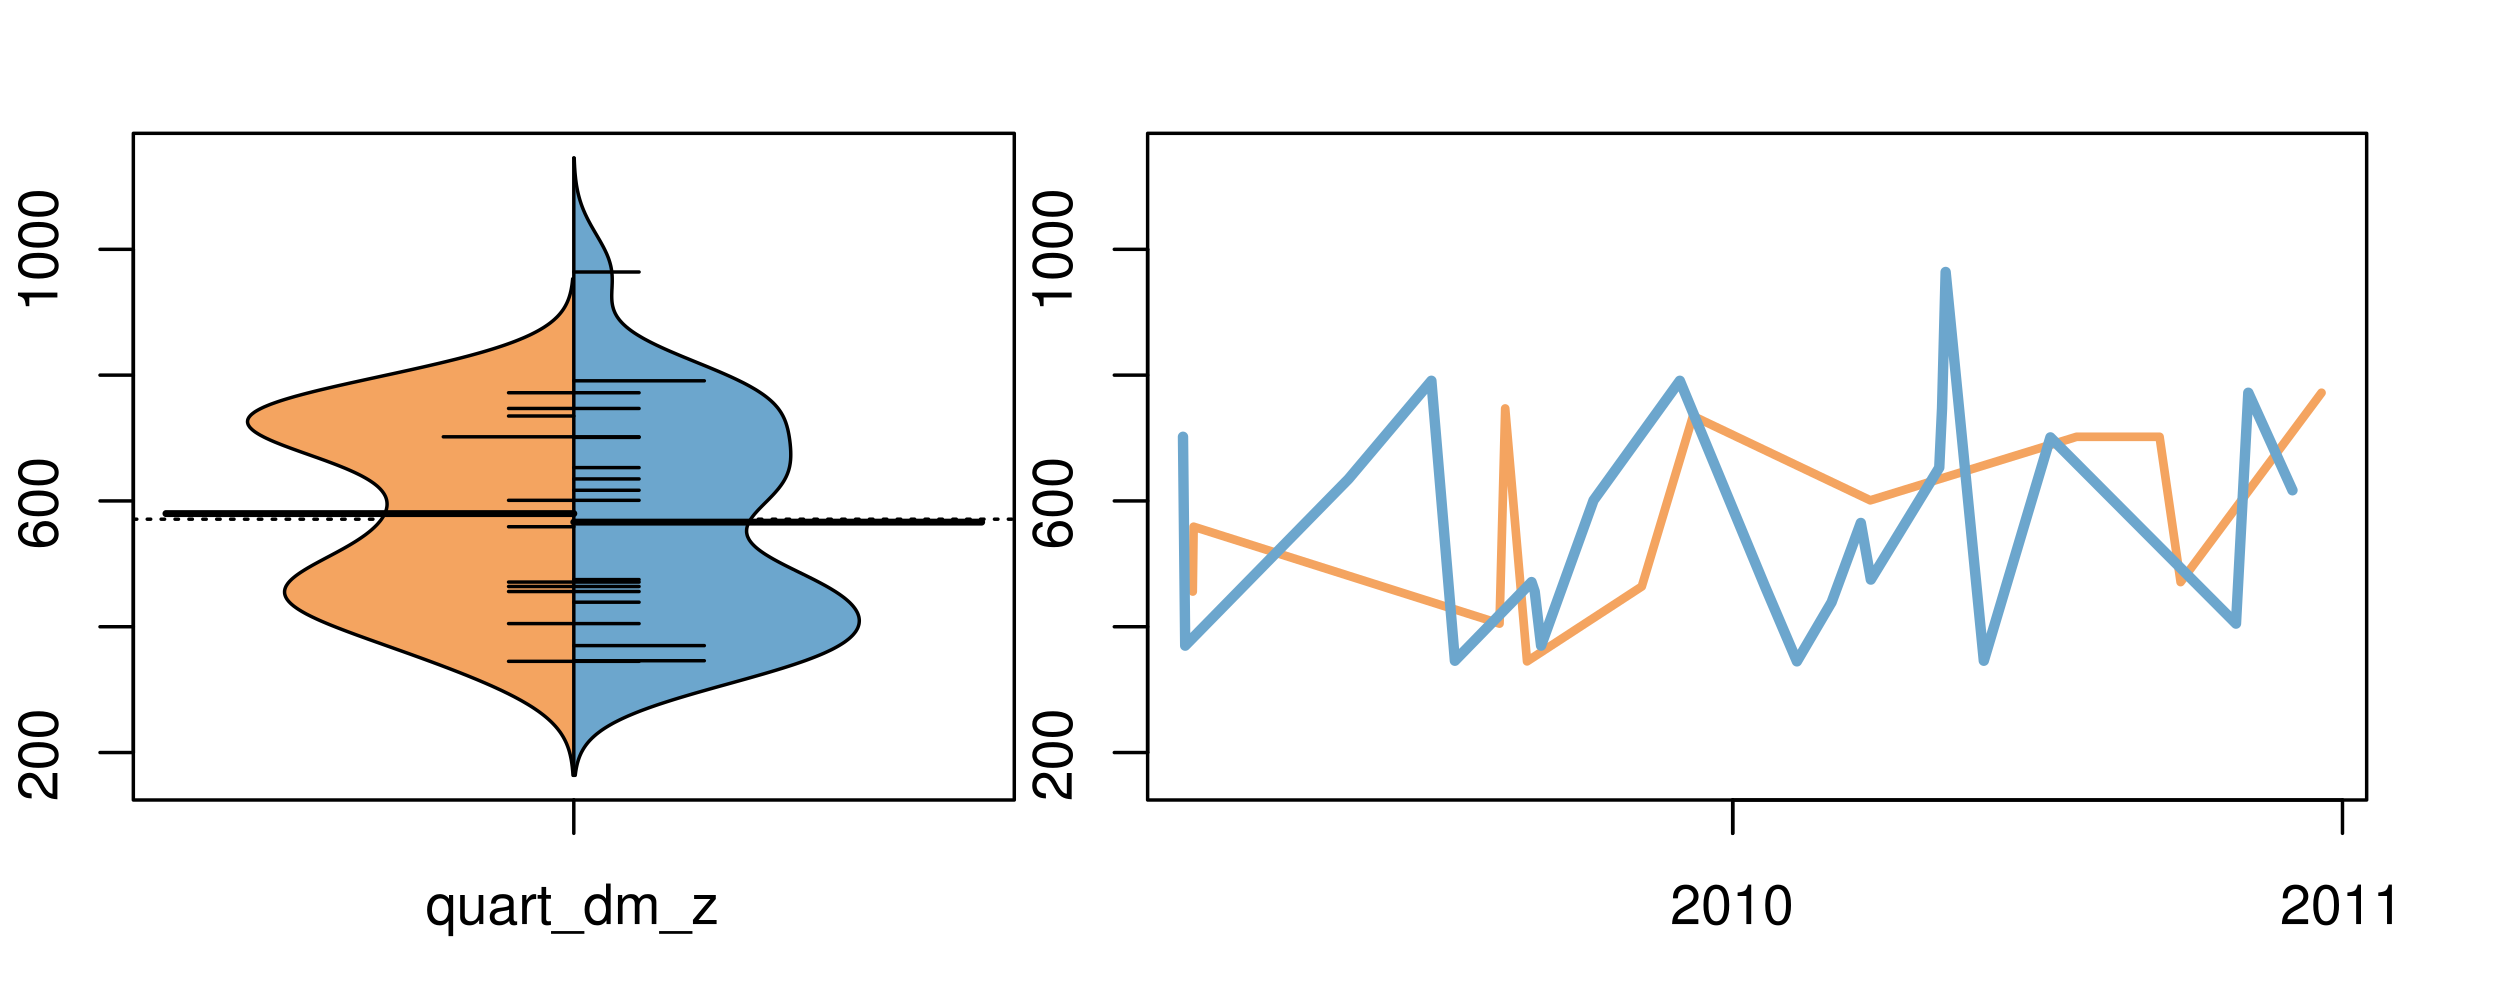 <?xml version="1.0" encoding="UTF-8"?>
<svg xmlns="http://www.w3.org/2000/svg" xmlns:xlink="http://www.w3.org/1999/xlink" width="540pt" height="216pt" viewBox="0 0 540 216" version="1.1">
<defs>
<g>
<symbol overflow="visible" id="glyph0-0">
<path style="stroke:none;" d="M -1.047 -6.078 L -1.047 -1.594 C -1.734 -1.703 -2.188 -2.094 -2.797 -3.125 L -3.438 -4.328 C -4.094 -5.516 -4.969 -6.125 -6.016 -6.125 C -6.719 -6.125 -7.375 -5.844 -7.844 -5.344 C -8.297 -4.844 -8.516 -4.219 -8.516 -3.406 C -8.516 -2.328 -8.125 -1.531 -7.406 -1.062 C -6.953 -0.75 -6.422 -0.625 -5.562 -0.594 L -5.562 -1.656 C -6.125 -1.688 -6.484 -1.766 -6.75 -1.906 C -7.266 -2.188 -7.578 -2.734 -7.578 -3.375 C -7.578 -4.328 -6.906 -5.047 -5.984 -5.047 C -5.312 -5.047 -4.734 -4.656 -4.312 -3.906 L -3.688 -2.797 C -2.672 -1.016 -1.875 -0.5 0 -0.406 L 0 -6.078 Z M -1.047 -6.078 "/>
</symbol>
<symbol overflow="visible" id="glyph0-1">
<path style="stroke:none;" d="M -8.516 -3.297 C -8.516 -2.516 -8.156 -1.781 -7.578 -1.344 C -6.828 -0.797 -5.688 -0.516 -4.109 -0.516 C -1.25 -0.516 0.281 -1.469 0.281 -3.297 C 0.281 -5.094 -1.25 -6.078 -4.047 -6.078 C -5.703 -6.078 -6.797 -5.812 -7.578 -5.25 C -8.172 -4.812 -8.516 -4.109 -8.516 -3.297 Z M -7.578 -3.297 C -7.578 -4.438 -6.422 -5 -4.141 -5 C -1.734 -5 -0.594 -4.453 -0.594 -3.281 C -0.594 -2.156 -1.781 -1.594 -4.109 -1.594 C -6.438 -1.594 -7.578 -2.156 -7.578 -3.297 Z M -7.578 -3.297 "/>
</symbol>
<symbol overflow="visible" id="glyph0-2">
<path style="stroke:none;" d="M -6.281 -5.969 C -7.688 -5.766 -8.516 -4.859 -8.516 -3.562 C -8.516 -2.625 -8.047 -1.781 -7.297 -1.281 C -6.469 -0.75 -5.422 -0.516 -3.875 -0.516 C -2.453 -0.516 -1.531 -0.734 -0.781 -1.234 C -0.094 -1.688 0.281 -2.438 0.281 -3.375 C 0.281 -4.984 -0.922 -6.156 -2.594 -6.156 C -4.172 -6.156 -5.297 -5.078 -5.297 -3.547 C -5.297 -2.719 -4.969 -2.047 -4.344 -1.594 C -6.422 -1.609 -7.578 -2.281 -7.578 -3.484 C -7.578 -4.234 -7.109 -4.75 -6.281 -4.922 Z M -4.359 -3.422 C -4.359 -4.438 -3.641 -5.078 -2.516 -5.078 C -1.438 -5.078 -0.656 -4.359 -0.656 -3.391 C -0.656 -2.406 -1.469 -1.656 -2.562 -1.656 C -3.625 -1.656 -4.359 -2.375 -4.359 -3.422 Z M -4.359 -3.422 "/>
</symbol>
<symbol overflow="visible" id="glyph0-3">
<path style="stroke:none;" d="M -6.062 -3.109 L 0 -3.109 L 0 -4.156 L -8.516 -4.156 L -8.516 -3.469 C -7.203 -3.094 -7.016 -2.859 -6.812 -1.219 L -6.062 -1.219 Z M -6.062 -3.109 "/>
</symbol>
<symbol overflow="visible" id="glyph0-4">
<path style="stroke:none;" d="M -8.75 -5.938 L -8.75 -4.938 L -5.5 -4.938 C -6.125 -4.531 -6.469 -3.859 -6.469 -3.016 C -6.469 -1.375 -5.156 -0.312 -3.156 -0.312 C -1.031 -0.312 0.281 -1.359 0.281 -3.047 C 0.281 -3.906 -0.047 -4.516 -0.828 -5.047 L 0 -5.047 L 0 -5.938 Z M -5.531 -3.188 C -5.531 -4.266 -4.578 -4.938 -3.078 -4.938 C -1.625 -4.938 -0.656 -4.25 -0.656 -3.188 C -0.656 -2.094 -1.625 -1.359 -3.094 -1.359 C -4.562 -1.359 -5.531 -2.094 -5.531 -3.188 Z M -5.531 -3.188 "/>
</symbol>
<symbol overflow="visible" id="glyph0-5">
<path style="stroke:none;" d="M -6.281 -3.094 L -6.281 -2.047 L -7.266 -2.047 C -7.688 -2.047 -7.906 -2.297 -7.906 -2.75 C -7.906 -2.828 -7.906 -2.875 -7.891 -3.094 L -8.719 -3.094 C -8.766 -2.875 -8.781 -2.734 -8.781 -2.531 C -8.781 -1.609 -8.25 -1.062 -7.359 -1.062 L -6.281 -1.062 L -6.281 -0.219 L -5.469 -0.219 L -5.469 -1.062 L 0 -1.062 L 0 -2.047 L -5.469 -2.047 L -5.469 -3.094 Z M -6.281 -3.094 "/>
</symbol>
<symbol overflow="visible" id="glyph0-6">
<path style="stroke:none;" d="M 1.516 -6.938 L 1.516 0.266 L 2.109 0.266 L 2.109 -6.938 Z M 1.516 -6.938 "/>
</symbol>
<symbol overflow="visible" id="glyph0-7">
<path style="stroke:none;" d="M -6.469 -3.266 C -6.469 -1.5 -5.203 -0.438 -3.094 -0.438 C -0.984 -0.438 0.281 -1.484 0.281 -3.281 C 0.281 -5.047 -0.984 -6.125 -3.047 -6.125 C -5.219 -6.125 -6.469 -5.078 -6.469 -3.266 Z M -5.547 -3.281 C -5.547 -4.406 -4.625 -5.078 -3.062 -5.078 C -1.578 -5.078 -0.641 -4.375 -0.641 -3.281 C -0.641 -2.156 -1.578 -1.469 -3.094 -1.469 C -4.609 -1.469 -5.547 -2.156 -5.547 -3.281 Z M -5.547 -3.281 "/>
</symbol>
<symbol overflow="visible" id="glyph0-8">
<path style="stroke:none;" d="M -8.75 -1.828 L -8.75 -0.812 L 0 -0.812 L 0 -1.828 Z M -8.75 -1.828 "/>
</symbol>
<symbol overflow="visible" id="glyph0-9">
<path style="stroke:none;" d="M -1.25 -2.297 L -1.25 -1.047 L 0 -1.047 L 0 -2.297 Z M -1.25 -2.297 "/>
</symbol>
<symbol overflow="visible" id="glyph0-10">
<path style="stroke:none;" d="M 0 -3.422 L -6.281 -5.828 L -6.281 -4.703 L -1.188 -2.922 L -6.281 -1.25 L -6.281 -0.125 L 0 -2.328 Z M 0 -3.422 "/>
</symbol>
<symbol overflow="visible" id="glyph0-11">
<path style="stroke:none;" d="M -0.594 -6.422 C -0.562 -6.312 -0.562 -6.266 -0.562 -6.203 C -0.562 -5.859 -0.75 -5.656 -1.062 -5.656 L -4.75 -5.656 C -5.875 -5.656 -6.469 -4.844 -6.469 -3.297 C -6.469 -2.391 -6.203 -1.625 -5.734 -1.219 C -5.406 -0.922 -5.047 -0.797 -4.422 -0.781 L -4.422 -1.781 C -5.203 -1.875 -5.547 -2.328 -5.547 -3.266 C -5.547 -4.156 -5.203 -4.672 -4.609 -4.672 L -4.344 -4.672 C -3.922 -4.672 -3.75 -4.422 -3.641 -3.625 C -3.469 -2.203 -3.422 -1.984 -3.266 -1.609 C -2.969 -0.875 -2.406 -0.5 -1.578 -0.5 C -0.438 -0.5 0.281 -1.297 0.281 -2.562 C 0.281 -3.359 0 -4 -0.641 -4.703 C -0.016 -4.781 0.281 -5.094 0.281 -5.734 C 0.281 -5.938 0.25 -6.094 0.172 -6.422 Z M -1.984 -4.672 C -1.641 -4.672 -1.438 -4.578 -1.156 -4.266 C -0.797 -3.859 -0.594 -3.375 -0.594 -2.781 C -0.594 -2 -0.969 -1.547 -1.609 -1.547 C -2.266 -1.547 -2.609 -1.984 -2.766 -3.062 C -2.906 -4.109 -2.953 -4.328 -3.109 -4.672 Z M -1.984 -4.672 "/>
</symbol>
<symbol overflow="visible" id="glyph0-12">
<path style="stroke:none;" d="M 0 -5.781 L -6.281 -5.781 L -6.281 -4.781 L -2.719 -4.781 C -1.438 -4.781 -0.594 -4.109 -0.594 -3.078 C -0.594 -2.281 -1.078 -1.781 -1.844 -1.781 L -6.281 -1.781 L -6.281 -0.781 L -1.438 -0.781 C -0.391 -0.781 0.281 -1.562 0.281 -2.781 C 0.281 -3.703 -0.047 -4.297 -0.875 -4.891 L 0 -4.891 Z M 0 -5.781 "/>
</symbol>
<symbol overflow="visible" id="glyph0-13">
<path style="stroke:none;" d="M -2.812 -6.156 C -3.766 -6.156 -4.344 -6.078 -4.812 -5.906 C -5.844 -5.5 -6.469 -4.531 -6.469 -3.359 C -6.469 -1.609 -5.125 -0.484 -3.062 -0.484 C -1 -0.484 0.281 -1.578 0.281 -3.344 C 0.281 -4.781 -0.547 -5.766 -1.906 -6.031 L -1.906 -5.016 C -1.078 -4.734 -0.641 -4.172 -0.641 -3.375 C -0.641 -2.734 -0.938 -2.203 -1.469 -1.859 C -1.828 -1.625 -2.188 -1.531 -2.812 -1.531 Z M -3.625 -1.547 C -4.781 -1.625 -5.547 -2.344 -5.547 -3.344 C -5.547 -4.328 -4.734 -5.094 -3.703 -5.094 C -3.672 -5.094 -3.641 -5.094 -3.625 -5.078 Z M -3.625 -1.547 "/>
</symbol>
<symbol overflow="visible" id="glyph1-0">
<path style="stroke:none;" d="M 5.938 2.609 L 5.938 -6.281 L 5.047 -6.281 L 5.047 -5.453 C 4.578 -6.109 3.875 -6.469 3.047 -6.469 C 1.391 -6.469 0.312 -5.109 0.312 -3.031 C 0.312 -0.984 1.344 0.281 3 0.281 C 3.875 0.281 4.469 -0.031 4.938 -0.719 L 4.938 2.609 Z M 3.188 -5.531 C 4.266 -5.531 4.938 -4.578 4.938 -3.062 C 4.938 -1.625 4.25 -0.656 3.188 -0.656 C 2.094 -0.656 1.359 -1.625 1.359 -3.094 C 1.359 -4.547 2.094 -5.531 3.188 -5.531 Z M 3.188 -5.531 "/>
</symbol>
<symbol overflow="visible" id="glyph1-1">
<path style="stroke:none;" d="M 5.781 0 L 5.781 -6.281 L 4.781 -6.281 L 4.781 -2.719 C 4.781 -1.438 4.109 -0.594 3.078 -0.594 C 2.281 -0.594 1.781 -1.078 1.781 -1.844 L 1.781 -6.281 L 0.781 -6.281 L 0.781 -1.438 C 0.781 -0.391 1.562 0.281 2.781 0.281 C 3.703 0.281 4.297 -0.047 4.891 -0.875 L 4.891 0 Z M 5.781 0 "/>
</symbol>
<symbol overflow="visible" id="glyph1-2">
<path style="stroke:none;" d="M 6.422 -0.594 C 6.312 -0.562 6.266 -0.562 6.203 -0.562 C 5.859 -0.562 5.656 -0.75 5.656 -1.062 L 5.656 -4.75 C 5.656 -5.875 4.844 -6.469 3.297 -6.469 C 2.391 -6.469 1.625 -6.203 1.219 -5.734 C 0.922 -5.406 0.797 -5.047 0.781 -4.422 L 1.781 -4.422 C 1.875 -5.203 2.328 -5.547 3.266 -5.547 C 4.156 -5.547 4.672 -5.203 4.672 -4.609 L 4.672 -4.344 C 4.672 -3.922 4.422 -3.75 3.625 -3.641 C 2.203 -3.469 1.984 -3.422 1.609 -3.266 C 0.875 -2.969 0.5 -2.406 0.5 -1.578 C 0.5 -0.438 1.297 0.281 2.562 0.281 C 3.359 0.281 4 0 4.703 -0.641 C 4.781 -0.016 5.094 0.281 5.734 0.281 C 5.938 0.281 6.094 0.25 6.422 0.172 Z M 4.672 -1.984 C 4.672 -1.641 4.578 -1.438 4.266 -1.156 C 3.859 -0.797 3.375 -0.594 2.781 -0.594 C 2 -0.594 1.547 -0.969 1.547 -1.609 C 1.547 -2.266 1.984 -2.609 3.062 -2.766 C 4.109 -2.906 4.328 -2.953 4.672 -3.109 Z M 4.672 -1.984 "/>
</symbol>
<symbol overflow="visible" id="glyph1-3">
<path style="stroke:none;" d="M 0.828 -6.281 L 0.828 0 L 1.844 0 L 1.844 -3.266 C 1.844 -4.156 2.062 -4.75 2.547 -5.094 C 2.859 -5.328 3.156 -5.406 3.859 -5.406 L 3.859 -6.438 C 3.688 -6.453 3.594 -6.469 3.469 -6.469 C 2.812 -6.469 2.328 -6.078 1.75 -5.141 L 1.75 -6.281 Z M 0.828 -6.281 "/>
</symbol>
<symbol overflow="visible" id="glyph1-4">
<path style="stroke:none;" d="M 3.047 -6.281 L 2.016 -6.281 L 2.016 -8.016 L 1.016 -8.016 L 1.016 -6.281 L 0.172 -6.281 L 0.172 -5.469 L 1.016 -5.469 L 1.016 -0.719 C 1.016 -0.078 1.453 0.281 2.234 0.281 C 2.469 0.281 2.719 0.25 3.047 0.188 L 3.047 -0.641 C 2.922 -0.609 2.766 -0.594 2.562 -0.594 C 2.141 -0.594 2.016 -0.719 2.016 -1.156 L 2.016 -5.469 L 3.047 -5.469 Z M 3.047 -6.281 "/>
</symbol>
<symbol overflow="visible" id="glyph1-5">
<path style="stroke:none;" d="M 6.938 1.516 L -0.266 1.516 L -0.266 2.109 L 6.938 2.109 Z M 6.938 1.516 "/>
</symbol>
<symbol overflow="visible" id="glyph1-6">
<path style="stroke:none;" d="M 5.938 -8.75 L 4.938 -8.75 L 4.938 -5.5 C 4.531 -6.125 3.859 -6.469 3.016 -6.469 C 1.375 -6.469 0.312 -5.156 0.312 -3.156 C 0.312 -1.031 1.359 0.281 3.047 0.281 C 3.906 0.281 4.516 -0.047 5.047 -0.828 L 5.047 0 L 5.938 0 Z M 3.188 -5.531 C 4.266 -5.531 4.938 -4.578 4.938 -3.078 C 4.938 -1.625 4.25 -0.656 3.188 -0.656 C 2.094 -0.656 1.359 -1.625 1.359 -3.094 C 1.359 -4.562 2.094 -5.531 3.188 -5.531 Z M 3.188 -5.531 "/>
</symbol>
<symbol overflow="visible" id="glyph1-7">
<path style="stroke:none;" d="M 0.844 -6.281 L 0.844 0 L 1.844 0 L 1.844 -3.953 C 1.844 -4.859 2.516 -5.594 3.328 -5.594 C 4.062 -5.594 4.484 -5.141 4.484 -4.328 L 4.484 0 L 5.5 0 L 5.5 -3.953 C 5.5 -4.859 6.156 -5.594 6.969 -5.594 C 7.703 -5.594 8.141 -5.125 8.141 -4.328 L 8.141 0 L 9.141 0 L 9.141 -4.719 C 9.141 -5.844 8.5 -6.469 7.312 -6.469 C 6.484 -6.469 5.969 -6.219 5.391 -5.516 C 5.016 -6.188 4.516 -6.469 3.703 -6.469 C 2.859 -6.469 2.297 -6.156 1.766 -5.406 L 1.766 -6.281 Z M 0.844 -6.281 "/>
</symbol>
<symbol overflow="visible" id="glyph1-8">
<path style="stroke:none;" d="M 5.312 -6.281 L 0.625 -6.281 L 0.625 -5.406 L 4.125 -5.406 L 0.375 -0.906 L 0.375 0 L 5.484 0 L 5.484 -0.875 L 1.578 -0.875 L 5.312 -5.406 Z M 5.312 -6.281 "/>
</symbol>
<symbol overflow="visible" id="glyph1-9">
<path style="stroke:none;" d="M 6.078 -1.047 L 1.594 -1.047 C 1.703 -1.734 2.094 -2.188 3.125 -2.797 L 4.328 -3.438 C 5.516 -4.094 6.125 -4.969 6.125 -6.016 C 6.125 -6.719 5.844 -7.375 5.344 -7.844 C 4.844 -8.297 4.219 -8.516 3.406 -8.516 C 2.328 -8.516 1.531 -8.125 1.062 -7.406 C 0.75 -6.953 0.625 -6.422 0.594 -5.562 L 1.656 -5.562 C 1.688 -6.125 1.766 -6.484 1.906 -6.75 C 2.188 -7.266 2.734 -7.578 3.375 -7.578 C 4.328 -7.578 5.047 -6.906 5.047 -5.984 C 5.047 -5.312 4.656 -4.734 3.906 -4.312 L 2.797 -3.688 C 1.016 -2.672 0.5 -1.875 0.406 0 L 6.078 0 Z M 6.078 -1.047 "/>
</symbol>
<symbol overflow="visible" id="glyph1-10">
<path style="stroke:none;" d="M 3.297 -8.516 C 2.516 -8.516 1.781 -8.156 1.344 -7.578 C 0.797 -6.828 0.516 -5.688 0.516 -4.109 C 0.516 -1.25 1.469 0.281 3.297 0.281 C 5.094 0.281 6.078 -1.25 6.078 -4.047 C 6.078 -5.703 5.812 -6.797 5.25 -7.578 C 4.812 -8.172 4.109 -8.516 3.297 -8.516 Z M 3.297 -7.578 C 4.438 -7.578 5 -6.422 5 -4.141 C 5 -1.734 4.453 -0.594 3.281 -0.594 C 2.156 -0.594 1.594 -1.781 1.594 -4.109 C 1.594 -6.438 2.156 -7.578 3.297 -7.578 Z M 3.297 -7.578 "/>
</symbol>
<symbol overflow="visible" id="glyph1-11">
<path style="stroke:none;" d="M 3.109 -6.062 L 3.109 0 L 4.156 0 L 4.156 -8.516 L 3.469 -8.516 C 3.094 -7.203 2.859 -7.016 1.219 -6.812 L 1.219 -6.062 Z M 3.109 -6.062 "/>
</symbol>
</g>
<clipPath id="clip1">
  <path d="M 28.801 28.801 L 220.086 28.801 L 220.086 173.801 L 28.801 173.801 Z M 28.801 28.801 "/>
</clipPath>
<clipPath id="clip2">
  <path d="M 247.887 28.801 L 512.199 28.801 L 512.199 173.801 L 247.887 173.801 Z M 247.887 28.801 "/>
</clipPath>
<clipPath id="clip3">
  <path d="M 233.484 14.398 L 526.598 14.398 L 526.598 188.199 L 233.484 188.199 Z M 233.484 14.398 "/>
</clipPath>
<clipPath id="clip4">
  <path d="M 247.887 28.801 L 512.199 28.801 L 512.199 173.801 L 247.887 173.801 Z M 247.887 28.801 "/>
</clipPath>
</defs>
<g id="surface341">
<path style="fill:none;stroke-width:0.75;stroke-linecap:round;stroke-linejoin:round;stroke:rgb(0%,0%,0%);stroke-opacity:1;stroke-miterlimit:10;" d="M 28.801 172.801 L 219.086 172.801 L 219.086 28.801 L 28.801 28.801 L 28.801 172.801 "/>
<path style="fill:none;stroke-width:0.75;stroke-linecap:round;stroke-linejoin:round;stroke:rgb(0%,0%,0%);stroke-opacity:1;stroke-miterlimit:10;" d="M 28.801 162.551 L 28.801 53.859 "/>
<path style="fill:none;stroke-width:0.75;stroke-linecap:round;stroke-linejoin:round;stroke:rgb(0%,0%,0%);stroke-opacity:1;stroke-miterlimit:10;" d="M 28.801 162.551 L 21.602 162.551 "/>
<path style="fill:none;stroke-width:0.75;stroke-linecap:round;stroke-linejoin:round;stroke:rgb(0%,0%,0%);stroke-opacity:1;stroke-miterlimit:10;" d="M 28.801 135.379 L 21.602 135.379 "/>
<path style="fill:none;stroke-width:0.75;stroke-linecap:round;stroke-linejoin:round;stroke:rgb(0%,0%,0%);stroke-opacity:1;stroke-miterlimit:10;" d="M 28.801 108.203 L 21.602 108.203 "/>
<path style="fill:none;stroke-width:0.75;stroke-linecap:round;stroke-linejoin:round;stroke:rgb(0%,0%,0%);stroke-opacity:1;stroke-miterlimit:10;" d="M 28.801 81.031 L 21.602 81.031 "/>
<path style="fill:none;stroke-width:0.75;stroke-linecap:round;stroke-linejoin:round;stroke:rgb(0%,0%,0%);stroke-opacity:1;stroke-miterlimit:10;" d="M 28.801 53.859 L 21.602 53.859 "/>
<g style="fill:rgb(0%,0%,0%);fill-opacity:1;">
  <use xlink:href="#glyph0-0" x="12.396" y="173.051"/>
  <use xlink:href="#glyph0-1" x="12.396" y="166.379"/>
  <use xlink:href="#glyph0-1" x="12.396" y="159.707"/>
</g>
<g style="fill:rgb(0%,0%,0%);fill-opacity:1;">
  <use xlink:href="#glyph0-2" x="12.396" y="118.703"/>
  <use xlink:href="#glyph0-1" x="12.396" y="112.031"/>
  <use xlink:href="#glyph0-1" x="12.396" y="105.359"/>
</g>
<g style="fill:rgb(0%,0%,0%);fill-opacity:1;">
  <use xlink:href="#glyph0-3" x="12.396" y="67.359"/>
  <use xlink:href="#glyph0-1" x="12.396" y="60.688"/>
  <use xlink:href="#glyph0-1" x="12.396" y="54.016"/>
  <use xlink:href="#glyph0-1" x="12.396" y="47.344"/>
</g>
<path style="fill:none;stroke-width:0.75;stroke-linecap:round;stroke-linejoin:round;stroke:rgb(0%,0%,0%);stroke-opacity:1;stroke-miterlimit:10;" d="M 123.941 172.801 L 123.941 172.801 "/>
<path style="fill:none;stroke-width:0.75;stroke-linecap:round;stroke-linejoin:round;stroke:rgb(0%,0%,0%);stroke-opacity:1;stroke-miterlimit:10;" d="M 123.941 172.801 L 123.941 180 "/>
<g style="fill:rgb(0%,0%,0%);fill-opacity:1;">
  <use xlink:href="#glyph1-0" x="91.941" y="199.596"/>
  <use xlink:href="#glyph1-1" x="98.613" y="199.596"/>
  <use xlink:href="#glyph1-2" x="105.285" y="199.596"/>
  <use xlink:href="#glyph1-3" x="111.957" y="199.596"/>
  <use xlink:href="#glyph1-4" x="115.953" y="199.596"/>
  <use xlink:href="#glyph1-5" x="119.289" y="199.596"/>
  <use xlink:href="#glyph1-6" x="125.961" y="199.596"/>
  <use xlink:href="#glyph1-7" x="132.633" y="199.596"/>
  <use xlink:href="#glyph1-5" x="142.629" y="199.596"/>
  <use xlink:href="#glyph1-8" x="149.301" y="199.596"/>
</g>
<g clip-path="url(#clip1)" clip-rule="nonzero">
<path style="fill:none;stroke-width:0.75;stroke-linecap:round;stroke-linejoin:round;stroke:rgb(0%,0%,0%);stroke-opacity:1;stroke-dasharray:0.75,2.25;stroke-miterlimit:10;" d="M 28.801 112.145 L 219.086 112.145 "/>
<path style=" stroke:none;fill-rule:nonzero;fill:rgb(95.686%,64.314%,37.647%);fill-opacity:1;" d="M 123.941 60.219 L 123.699 60.219 L 123.68 60.43 L 123.656 60.641 L 123.633 60.848 L 123.609 61.059 L 123.555 61.48 L 123.523 61.688 L 123.453 62.109 L 123.414 62.32 L 123.375 62.527 L 123.332 62.738 L 123.285 62.949 L 123.234 63.156 L 123.184 63.367 L 123.129 63.578 L 123.066 63.789 L 123.004 63.996 L 122.938 64.207 L 122.789 64.629 L 122.707 64.836 L 122.621 65.047 L 122.531 65.258 L 122.434 65.469 L 122.332 65.676 L 122.223 65.887 L 122.109 66.098 L 121.992 66.305 L 121.863 66.516 L 121.73 66.727 L 121.59 66.938 L 121.438 67.145 L 121.285 67.355 L 121.117 67.566 L 120.945 67.777 L 120.766 67.984 L 120.574 68.195 L 120.375 68.406 L 120.164 68.613 L 119.941 68.824 L 119.715 69.035 L 119.473 69.246 L 119.219 69.453 L 118.961 69.664 L 118.684 69.875 L 118.398 70.086 L 118.098 70.293 L 117.785 70.504 L 117.465 70.715 L 117.125 70.922 L 116.773 71.133 L 116.41 71.344 L 116.027 71.555 L 115.637 71.762 L 115.227 71.973 L 114.805 72.184 L 114.371 72.395 L 113.914 72.602 L 113.449 72.812 L 112.965 73.023 L 112.461 73.23 L 111.949 73.441 L 111.418 73.652 L 110.867 73.863 L 110.309 74.07 L 109.723 74.281 L 109.129 74.492 L 108.512 74.703 L 107.883 74.91 L 107.238 75.121 L 106.574 75.332 L 105.895 75.539 L 105.203 75.75 L 104.488 75.961 L 103.762 76.172 L 103.02 76.379 L 102.262 76.59 L 101.492 76.801 L 100.699 77.012 L 99.898 77.219 L 99.082 77.43 L 98.25 77.641 L 97.41 77.848 L 96.555 78.059 L 95.684 78.27 L 94.809 78.48 L 93.914 78.688 L 93.016 78.898 L 92.105 79.109 L 91.184 79.32 L 90.258 79.527 L 89.32 79.738 L 88.379 79.949 L 87.43 80.156 L 85.516 80.578 L 84.555 80.789 L 83.59 80.996 L 82.625 81.207 L 81.656 81.418 L 80.691 81.629 L 79.727 81.836 L 78.762 82.047 L 76.848 82.469 L 75.898 82.676 L 74.957 82.887 L 74.023 83.098 L 73.094 83.305 L 72.18 83.516 L 71.273 83.727 L 70.379 83.938 L 69.5 84.145 L 68.633 84.355 L 67.777 84.566 L 66.945 84.777 L 66.129 84.984 L 65.328 85.195 L 64.551 85.406 L 63.785 85.613 L 63.051 85.824 L 62.332 86.035 L 61.633 86.246 L 60.969 86.453 L 60.32 86.664 L 59.703 86.875 L 59.109 87.086 L 58.535 87.293 L 58.004 87.504 L 57.492 87.715 L 57.004 87.922 L 56.559 88.133 L 56.129 88.344 L 55.738 88.555 L 55.379 88.762 L 55.039 88.973 L 54.75 89.184 L 54.477 89.395 L 54.238 89.602 L 54.039 89.812 L 53.859 90.023 L 53.719 90.23 L 53.609 90.441 L 53.523 90.652 L 53.484 90.863 L 53.465 91.07 L 53.48 91.281 L 53.531 91.492 L 53.598 91.703 L 53.711 91.91 L 53.844 92.121 L 54 92.332 L 54.199 92.539 L 54.414 92.75 L 54.66 92.961 L 54.93 93.172 L 55.219 93.379 L 55.547 93.59 L 55.891 93.801 L 56.254 94.012 L 56.645 94.219 L 57.047 94.43 L 57.477 94.641 L 57.926 94.848 L 58.383 95.059 L 58.867 95.27 L 59.359 95.48 L 59.871 95.688 L 60.395 95.898 L 60.926 96.109 L 61.473 96.32 L 62.027 96.527 L 62.59 96.738 L 63.164 96.949 L 63.738 97.156 L 64.91 97.578 L 65.5 97.789 L 66.09 97.996 L 67.277 98.418 L 67.867 98.629 L 68.457 98.836 L 69.043 99.047 L 69.625 99.258 L 70.203 99.465 L 71.336 99.887 L 71.895 100.098 L 72.441 100.305 L 72.98 100.516 L 73.512 100.727 L 74.031 100.938 L 74.543 101.145 L 75.035 101.355 L 75.523 101.566 L 75.996 101.777 L 76.453 101.984 L 76.902 102.195 L 77.336 102.406 L 77.754 102.613 L 78.16 102.824 L 78.547 103.035 L 78.926 103.246 L 79.285 103.453 L 79.633 103.664 L 79.965 103.875 L 80.277 104.086 L 80.578 104.293 L 80.867 104.504 L 81.133 104.715 L 81.391 104.922 L 81.633 105.133 L 81.855 105.344 L 82.07 105.555 L 82.262 105.762 L 82.445 105.973 L 82.613 106.184 L 82.766 106.395 L 82.91 106.602 L 83.035 106.812 L 83.148 107.023 L 83.25 107.23 L 83.336 107.441 L 83.41 107.652 L 83.473 107.863 L 83.523 108.07 L 83.562 108.281 L 83.586 108.492 L 83.602 108.703 L 83.609 108.91 L 83.602 109.121 L 83.586 109.332 L 83.555 109.539 L 83.516 109.75 L 83.473 109.961 L 83.41 110.172 L 83.344 110.379 L 83.266 110.59 L 83.18 110.801 L 83.082 111.012 L 82.977 111.219 L 82.863 111.43 L 82.742 111.641 L 82.605 111.848 L 82.465 112.059 L 82.316 112.27 L 82.156 112.48 L 81.988 112.688 L 81.812 112.898 L 81.629 113.109 L 81.438 113.32 L 81.234 113.527 L 81.023 113.738 L 80.805 113.949 L 80.578 114.156 L 80.344 114.367 L 80.102 114.578 L 79.848 114.789 L 79.59 114.996 L 79.32 115.207 L 79.047 115.418 L 78.762 115.629 L 78.469 115.836 L 78.172 116.047 L 77.863 116.258 L 77.551 116.465 L 77.23 116.676 L 76.902 116.887 L 76.566 117.098 L 76.227 117.305 L 75.523 117.727 L 75.164 117.938 L 74.797 118.145 L 74.43 118.355 L 74.055 118.566 L 73.676 118.773 L 73.289 118.984 L 72.906 119.195 L 72.516 119.406 L 72.125 119.613 L 71.336 120.035 L 70.938 120.246 L 70.543 120.453 L 70.145 120.664 L 69.355 121.086 L 68.965 121.293 L 68.191 121.715 L 67.812 121.922 L 67.434 122.133 L 66.699 122.555 L 66.344 122.762 L 65.996 122.973 L 65.652 123.184 L 65.32 123.395 L 64.996 123.602 L 64.684 123.812 L 64.383 124.023 L 64.094 124.23 L 63.816 124.441 L 63.551 124.652 L 63.297 124.863 L 63.062 125.07 L 62.84 125.281 L 62.629 125.492 L 62.441 125.703 L 62.262 125.91 L 62.105 126.121 L 61.965 126.332 L 61.832 126.539 L 61.73 126.75 L 61.641 126.961 L 61.566 127.172 L 61.516 127.379 L 61.477 127.59 L 61.465 127.801 L 61.469 128.012 L 61.484 128.219 L 61.531 128.43 L 61.594 128.641 L 61.672 128.848 L 61.773 129.059 L 61.887 129.27 L 62.027 129.48 L 62.184 129.688 L 62.352 129.898 L 62.551 130.109 L 62.758 130.32 L 62.988 130.527 L 63.238 130.738 L 63.496 130.949 L 63.781 131.156 L 64.078 131.367 L 64.391 131.578 L 64.723 131.789 L 65.066 131.996 L 65.426 132.207 L 65.801 132.418 L 66.184 132.629 L 66.59 132.836 L 67.004 133.047 L 67.43 133.258 L 67.875 133.465 L 68.32 133.676 L 68.785 133.887 L 69.258 134.098 L 69.738 134.305 L 70.234 134.516 L 70.734 134.727 L 71.246 134.938 L 71.762 135.145 L 72.289 135.355 L 72.82 135.566 L 73.359 135.773 L 73.906 135.984 L 74.457 136.195 L 75.012 136.406 L 75.574 136.613 L 76.707 137.035 L 77.281 137.246 L 77.859 137.453 L 78.438 137.664 L 79.602 138.086 L 80.188 138.293 L 80.773 138.504 L 81.363 138.715 L 81.953 138.922 L 83.723 139.555 L 84.316 139.762 L 86.086 140.395 L 86.672 140.602 L 87.262 140.812 L 87.848 141.023 L 88.434 141.23 L 90.18 141.863 L 90.758 142.07 L 91.332 142.281 L 91.91 142.492 L 92.48 142.703 L 93.051 142.91 L 94.184 143.332 L 94.742 143.539 L 95.305 143.75 L 96.414 144.172 L 96.961 144.379 L 97.508 144.59 L 98.051 144.801 L 98.59 145.012 L 99.129 145.219 L 99.66 145.43 L 100.188 145.641 L 100.715 145.848 L 101.234 146.059 L 101.75 146.27 L 102.262 146.48 L 102.77 146.688 L 103.273 146.898 L 103.77 147.109 L 104.262 147.32 L 104.754 147.527 L 105.715 147.949 L 106.188 148.156 L 107.117 148.578 L 107.57 148.789 L 108.023 148.996 L 108.469 149.207 L 109.336 149.629 L 109.762 149.836 L 110.18 150.047 L 110.594 150.258 L 111 150.465 L 111.398 150.676 L 111.793 150.887 L 112.18 151.098 L 112.559 151.305 L 112.93 151.516 L 113.293 151.727 L 113.652 151.938 L 114.004 152.145 L 114.348 152.355 L 114.684 152.566 L 115.012 152.773 L 115.332 152.984 L 115.648 153.195 L 115.953 153.406 L 116.254 153.613 L 116.543 153.824 L 116.828 154.035 L 117.105 154.246 L 117.375 154.453 L 117.637 154.664 L 117.895 154.875 L 118.141 155.082 L 118.383 155.293 L 118.844 155.715 L 119.062 155.922 L 119.273 156.133 L 119.48 156.344 L 119.68 156.555 L 119.871 156.762 L 120.059 156.973 L 120.238 157.184 L 120.414 157.395 L 120.578 157.602 L 120.898 158.023 L 121.047 158.23 L 121.328 158.652 L 121.457 158.863 L 121.586 159.07 L 121.707 159.281 L 121.824 159.492 L 121.938 159.703 L 122.043 159.91 L 122.148 160.121 L 122.246 160.332 L 122.34 160.539 L 122.43 160.75 L 122.594 161.172 L 122.672 161.379 L 122.746 161.59 L 122.816 161.801 L 122.883 162.012 L 122.945 162.219 L 123.008 162.43 L 123.062 162.641 L 123.117 162.848 L 123.168 163.059 L 123.262 163.48 L 123.305 163.688 L 123.348 163.898 L 123.387 164.109 L 123.422 164.32 L 123.457 164.527 L 123.52 164.949 L 123.547 165.156 L 123.602 165.578 L 123.625 165.789 L 123.645 165.996 L 123.668 166.207 L 123.707 166.629 L 123.723 166.836 L 123.754 167.258 L 123.77 167.465 L 123.941 167.465 Z M 123.941 60.219 "/>
<path style="fill:none;stroke-width:0.75;stroke-linecap:round;stroke-linejoin:round;stroke:rgb(0%,0%,0%);stroke-opacity:1;stroke-miterlimit:10;" d="M 123.941 60.219 L 123.699 60.219 L 123.68 60.43 L 123.656 60.641 L 123.633 60.848 L 123.609 61.059 L 123.555 61.48 L 123.523 61.688 L 123.453 62.109 L 123.414 62.32 L 123.375 62.527 L 123.332 62.738 L 123.285 62.949 L 123.234 63.156 L 123.184 63.367 L 123.129 63.578 L 123.066 63.789 L 123.004 63.996 L 122.938 64.207 L 122.789 64.629 L 122.707 64.836 L 122.621 65.047 L 122.531 65.258 L 122.434 65.469 L 122.332 65.676 L 122.223 65.887 L 122.109 66.098 L 121.992 66.305 L 121.863 66.516 L 121.73 66.727 L 121.59 66.938 L 121.438 67.145 L 121.285 67.355 L 121.117 67.566 L 120.945 67.777 L 120.766 67.984 L 120.574 68.195 L 120.375 68.406 L 120.164 68.613 L 119.941 68.824 L 119.715 69.035 L 119.473 69.246 L 119.219 69.453 L 118.961 69.664 L 118.684 69.875 L 118.398 70.086 L 118.098 70.293 L 117.785 70.504 L 117.465 70.715 L 117.125 70.922 L 116.773 71.133 L 116.41 71.344 L 116.027 71.555 L 115.637 71.762 L 115.227 71.973 L 114.805 72.184 L 114.371 72.395 L 113.914 72.602 L 113.449 72.812 L 112.965 73.023 L 112.461 73.23 L 111.949 73.441 L 111.418 73.652 L 110.867 73.863 L 110.309 74.07 L 109.723 74.281 L 109.129 74.492 L 108.512 74.703 L 107.883 74.91 L 107.238 75.121 L 106.574 75.332 L 105.895 75.539 L 105.203 75.75 L 104.488 75.961 L 103.762 76.172 L 103.02 76.379 L 102.262 76.59 L 101.492 76.801 L 100.699 77.012 L 99.898 77.219 L 99.082 77.43 L 98.25 77.641 L 97.41 77.848 L 96.555 78.059 L 95.684 78.27 L 94.809 78.48 L 93.914 78.688 L 93.016 78.898 L 92.105 79.109 L 91.184 79.32 L 90.258 79.527 L 89.32 79.738 L 88.379 79.949 L 87.43 80.156 L 85.516 80.578 L 84.555 80.789 L 83.59 80.996 L 82.625 81.207 L 81.656 81.418 L 80.691 81.629 L 79.727 81.836 L 78.762 82.047 L 76.848 82.469 L 75.898 82.676 L 74.957 82.887 L 74.023 83.098 L 73.094 83.305 L 72.18 83.516 L 71.273 83.727 L 70.379 83.938 L 69.5 84.145 L 68.633 84.355 L 67.777 84.566 L 66.945 84.777 L 66.129 84.984 L 65.328 85.195 L 64.551 85.406 L 63.785 85.613 L 63.051 85.824 L 62.332 86.035 L 61.633 86.246 L 60.969 86.453 L 60.32 86.664 L 59.703 86.875 L 59.109 87.086 L 58.535 87.293 L 58.004 87.504 L 57.492 87.715 L 57.004 87.922 L 56.559 88.133 L 56.129 88.344 L 55.738 88.555 L 55.379 88.762 L 55.039 88.973 L 54.75 89.184 L 54.477 89.395 L 54.238 89.602 L 54.039 89.812 L 53.859 90.023 L 53.719 90.23 L 53.609 90.441 L 53.523 90.652 L 53.484 90.863 L 53.465 91.07 L 53.48 91.281 L 53.531 91.492 L 53.598 91.703 L 53.711 91.91 L 53.844 92.121 L 54 92.332 L 54.199 92.539 L 54.414 92.75 L 54.66 92.961 L 54.93 93.172 L 55.219 93.379 L 55.547 93.59 L 55.891 93.801 L 56.254 94.012 L 56.645 94.219 L 57.047 94.43 L 57.477 94.641 L 57.926 94.848 L 58.383 95.059 L 58.867 95.27 L 59.359 95.48 L 59.871 95.688 L 60.395 95.898 L 60.926 96.109 L 61.473 96.32 L 62.027 96.527 L 62.59 96.738 L 63.164 96.949 L 63.738 97.156 L 64.91 97.578 L 65.5 97.789 L 66.09 97.996 L 67.277 98.418 L 67.867 98.629 L 68.457 98.836 L 69.043 99.047 L 69.625 99.258 L 70.203 99.465 L 71.336 99.887 L 71.895 100.098 L 72.441 100.305 L 72.98 100.516 L 73.512 100.727 L 74.031 100.938 L 74.543 101.145 L 75.035 101.355 L 75.523 101.566 L 75.996 101.777 L 76.453 101.984 L 76.902 102.195 L 77.336 102.406 L 77.754 102.613 L 78.16 102.824 L 78.547 103.035 L 78.926 103.246 L 79.285 103.453 L 79.633 103.664 L 79.965 103.875 L 80.277 104.086 L 80.578 104.293 L 80.867 104.504 L 81.133 104.715 L 81.391 104.922 L 81.633 105.133 L 81.855 105.344 L 82.07 105.555 L 82.262 105.762 L 82.445 105.973 L 82.613 106.184 L 82.766 106.395 L 82.91 106.602 L 83.035 106.812 L 83.148 107.023 L 83.25 107.23 L 83.336 107.441 L 83.41 107.652 L 83.473 107.863 L 83.523 108.07 L 83.562 108.281 L 83.586 108.492 L 83.602 108.703 L 83.609 108.91 L 83.602 109.121 L 83.586 109.332 L 83.555 109.539 L 83.516 109.75 L 83.473 109.961 L 83.41 110.172 L 83.344 110.379 L 83.266 110.59 L 83.18 110.801 L 83.082 111.012 L 82.977 111.219 L 82.863 111.43 L 82.742 111.641 L 82.605 111.848 L 82.465 112.059 L 82.316 112.27 L 82.156 112.48 L 81.988 112.688 L 81.812 112.898 L 81.629 113.109 L 81.438 113.32 L 81.234 113.527 L 81.023 113.738 L 80.805 113.949 L 80.578 114.156 L 80.344 114.367 L 80.102 114.578 L 79.848 114.789 L 79.59 114.996 L 79.32 115.207 L 79.047 115.418 L 78.762 115.629 L 78.469 115.836 L 78.172 116.047 L 77.863 116.258 L 77.551 116.465 L 77.23 116.676 L 76.902 116.887 L 76.566 117.098 L 76.227 117.305 L 75.523 117.727 L 75.164 117.938 L 74.797 118.145 L 74.43 118.355 L 74.055 118.566 L 73.676 118.773 L 73.289 118.984 L 72.906 119.195 L 72.516 119.406 L 72.125 119.613 L 71.336 120.035 L 70.938 120.246 L 70.543 120.453 L 70.145 120.664 L 69.355 121.086 L 68.965 121.293 L 68.191 121.715 L 67.812 121.922 L 67.434 122.133 L 66.699 122.555 L 66.344 122.762 L 65.996 122.973 L 65.652 123.184 L 65.32 123.395 L 64.996 123.602 L 64.684 123.812 L 64.383 124.023 L 64.094 124.23 L 63.816 124.441 L 63.551 124.652 L 63.297 124.863 L 63.062 125.07 L 62.84 125.281 L 62.629 125.492 L 62.441 125.703 L 62.262 125.91 L 62.105 126.121 L 61.965 126.332 L 61.832 126.539 L 61.73 126.75 L 61.641 126.961 L 61.566 127.172 L 61.516 127.379 L 61.477 127.59 L 61.465 127.801 L 61.469 128.012 L 61.484 128.219 L 61.531 128.43 L 61.594 128.641 L 61.672 128.848 L 61.773 129.059 L 61.887 129.27 L 62.027 129.48 L 62.184 129.688 L 62.352 129.898 L 62.551 130.109 L 62.758 130.32 L 62.988 130.527 L 63.238 130.738 L 63.496 130.949 L 63.781 131.156 L 64.078 131.367 L 64.391 131.578 L 64.723 131.789 L 65.066 131.996 L 65.426 132.207 L 65.801 132.418 L 66.184 132.629 L 66.59 132.836 L 67.004 133.047 L 67.43 133.258 L 67.875 133.465 L 68.32 133.676 L 68.785 133.887 L 69.258 134.098 L 69.738 134.305 L 70.234 134.516 L 70.734 134.727 L 71.246 134.938 L 71.762 135.145 L 72.289 135.355 L 72.82 135.566 L 73.359 135.773 L 73.906 135.984 L 74.457 136.195 L 75.012 136.406 L 75.574 136.613 L 76.707 137.035 L 77.281 137.246 L 77.859 137.453 L 78.438 137.664 L 79.602 138.086 L 80.188 138.293 L 80.773 138.504 L 81.363 138.715 L 81.953 138.922 L 83.723 139.555 L 84.316 139.762 L 86.086 140.395 L 86.672 140.602 L 87.262 140.812 L 87.848 141.023 L 88.434 141.23 L 90.18 141.863 L 90.758 142.07 L 91.332 142.281 L 91.91 142.492 L 92.48 142.703 L 93.051 142.91 L 94.184 143.332 L 94.742 143.539 L 95.305 143.75 L 96.414 144.172 L 96.961 144.379 L 97.508 144.59 L 98.051 144.801 L 98.59 145.012 L 99.129 145.219 L 99.66 145.43 L 100.188 145.641 L 100.715 145.848 L 101.234 146.059 L 101.75 146.27 L 102.262 146.48 L 102.77 146.688 L 103.273 146.898 L 103.77 147.109 L 104.262 147.32 L 104.754 147.527 L 105.715 147.949 L 106.188 148.156 L 107.117 148.578 L 107.57 148.789 L 108.023 148.996 L 108.469 149.207 L 109.336 149.629 L 109.762 149.836 L 110.18 150.047 L 110.594 150.258 L 111 150.465 L 111.398 150.676 L 111.793 150.887 L 112.18 151.098 L 112.559 151.305 L 112.93 151.516 L 113.293 151.727 L 113.652 151.938 L 114.004 152.145 L 114.348 152.355 L 114.684 152.566 L 115.012 152.773 L 115.332 152.984 L 115.648 153.195 L 115.953 153.406 L 116.254 153.613 L 116.543 153.824 L 116.828 154.035 L 117.105 154.246 L 117.375 154.453 L 117.637 154.664 L 117.895 154.875 L 118.141 155.082 L 118.383 155.293 L 118.844 155.715 L 119.062 155.922 L 119.273 156.133 L 119.48 156.344 L 119.68 156.555 L 119.871 156.762 L 120.059 156.973 L 120.238 157.184 L 120.414 157.395 L 120.578 157.602 L 120.898 158.023 L 121.047 158.23 L 121.328 158.652 L 121.457 158.863 L 121.586 159.07 L 121.707 159.281 L 121.824 159.492 L 121.938 159.703 L 122.043 159.91 L 122.148 160.121 L 122.246 160.332 L 122.34 160.539 L 122.43 160.75 L 122.594 161.172 L 122.672 161.379 L 122.746 161.59 L 122.816 161.801 L 122.883 162.012 L 122.945 162.219 L 123.008 162.43 L 123.062 162.641 L 123.117 162.848 L 123.168 163.059 L 123.262 163.48 L 123.305 163.688 L 123.348 163.898 L 123.387 164.109 L 123.422 164.32 L 123.457 164.527 L 123.52 164.949 L 123.547 165.156 L 123.602 165.578 L 123.625 165.789 L 123.645 165.996 L 123.668 166.207 L 123.707 166.629 L 123.723 166.836 L 123.754 167.258 L 123.77 167.465 L 123.941 167.465 "/>
<path style=" stroke:none;fill-rule:nonzero;fill:rgb(42.353%,65.098%,80.392%);fill-opacity:1;" d="M 123.941 167.465 L 124.25 167.465 L 124.281 167.207 L 124.352 166.684 L 124.438 166.16 L 124.484 165.902 L 124.594 165.379 L 124.719 164.855 L 124.793 164.598 L 124.871 164.336 L 124.953 164.074 L 125.043 163.812 L 125.137 163.555 L 125.238 163.293 L 125.352 163.031 L 125.469 162.77 L 125.594 162.508 L 125.734 162.25 L 125.879 161.988 L 126.031 161.727 L 126.199 161.465 L 126.375 161.203 L 126.559 160.945 L 126.758 160.684 L 126.969 160.422 L 127.191 160.16 L 127.43 159.898 L 127.68 159.641 L 127.941 159.379 L 128.223 159.117 L 128.52 158.855 L 128.824 158.594 L 129.152 158.336 L 129.496 158.074 L 129.852 157.812 L 130.23 157.551 L 130.625 157.289 L 131.035 157.031 L 131.469 156.77 L 131.918 156.508 L 132.383 156.246 L 132.875 155.984 L 133.383 155.727 L 133.906 155.465 L 134.453 155.203 L 135.023 154.941 L 135.605 154.68 L 136.211 154.422 L 136.84 154.16 L 137.484 153.898 L 138.148 153.637 L 138.836 153.375 L 139.535 153.117 L 140.258 152.855 L 141 152.594 L 141.754 152.332 L 142.531 152.07 L 143.324 151.812 L 144.129 151.551 L 144.953 151.289 L 145.789 151.027 L 146.641 150.766 L 147.504 150.508 L 148.383 150.246 L 149.27 149.984 L 150.164 149.723 L 151.074 149.461 L 151.988 149.203 L 152.906 148.941 L 154.766 148.418 L 155.703 148.156 L 156.641 147.898 L 158.516 147.375 L 160.383 146.852 L 161.312 146.594 L 162.238 146.332 L 164.066 145.809 L 164.965 145.551 L 165.855 145.289 L 166.734 145.027 L 167.598 144.766 L 168.453 144.504 L 169.293 144.246 L 170.113 143.984 L 170.922 143.723 L 171.715 143.461 L 172.48 143.199 L 173.234 142.941 L 173.973 142.68 L 174.68 142.418 L 175.375 142.156 L 176.047 141.895 L 176.691 141.637 L 177.32 141.375 L 177.93 141.113 L 178.504 140.852 L 179.062 140.59 L 179.602 140.332 L 180.109 140.07 L 180.594 139.809 L 181.062 139.547 L 181.5 139.285 L 181.914 139.027 L 182.316 138.766 L 182.68 138.504 L 183.023 138.242 L 183.355 137.98 L 183.648 137.723 L 183.926 137.461 L 184.188 137.199 L 184.418 136.938 L 184.629 136.676 L 184.824 136.418 L 184.988 136.156 L 185.137 135.895 L 185.27 135.633 L 185.371 135.371 L 185.457 135.113 L 185.527 134.852 L 185.57 134.59 L 185.598 134.328 L 185.609 134.066 L 185.598 133.809 L 185.566 133.547 L 185.523 133.285 L 185.453 133.023 L 185.367 132.762 L 185.266 132.504 L 185.145 132.242 L 185.004 131.98 L 184.848 131.719 L 184.672 131.457 L 184.48 131.199 L 184.273 130.938 L 184.047 130.676 L 183.801 130.414 L 183.543 130.152 L 183.266 129.895 L 182.969 129.633 L 182.66 129.371 L 182.336 129.109 L 181.992 128.848 L 181.637 128.59 L 181.266 128.328 L 180.875 128.066 L 180.477 127.805 L 180.062 127.547 L 179.633 127.285 L 179.195 127.023 L 178.742 126.762 L 178.277 126.5 L 177.801 126.242 L 177.316 125.98 L 176.824 125.719 L 176.32 125.457 L 175.812 125.195 L 174.25 124.414 L 173.188 123.891 L 172.652 123.633 L 171.059 122.848 L 170.531 122.586 L 170.012 122.328 L 169.492 122.066 L 168.984 121.805 L 168.484 121.543 L 167.988 121.281 L 167.512 121.023 L 167.039 120.762 L 166.582 120.5 L 166.141 120.238 L 165.711 119.977 L 165.293 119.719 L 164.902 119.457 L 164.52 119.195 L 164.156 118.934 L 163.816 118.672 L 163.496 118.414 L 163.191 118.152 L 162.914 117.891 L 162.652 117.629 L 162.41 117.367 L 162.199 117.109 L 162.004 116.848 L 161.828 116.586 L 161.688 116.324 L 161.559 116.062 L 161.449 115.805 L 161.375 115.543 L 161.316 115.281 L 161.273 115.02 L 161.262 114.758 L 161.266 114.5 L 161.289 114.238 L 161.336 113.977 L 161.402 113.715 L 161.48 113.453 L 161.586 113.195 L 161.703 112.934 L 161.836 112.672 L 161.988 112.41 L 162.152 112.148 L 162.328 111.891 L 162.52 111.629 L 162.723 111.367 L 162.934 111.105 L 163.156 110.844 L 163.387 110.586 L 163.621 110.324 L 163.867 110.062 L 164.117 109.801 L 164.367 109.543 L 164.883 109.02 L 165.406 108.496 L 165.668 108.238 L 166.184 107.715 L 166.438 107.453 L 166.688 107.191 L 166.934 106.934 L 167.176 106.672 L 167.414 106.41 L 167.641 106.148 L 167.863 105.887 L 168.082 105.629 L 168.289 105.367 L 168.488 105.105 L 168.684 104.844 L 168.867 104.582 L 169.043 104.324 L 169.211 104.062 L 169.367 103.801 L 169.516 103.539 L 169.656 103.277 L 169.785 103.02 L 169.906 102.758 L 170.02 102.496 L 170.125 102.234 L 170.219 101.973 L 170.309 101.715 L 170.387 101.453 L 170.457 101.191 L 170.523 100.93 L 170.578 100.668 L 170.625 100.41 L 170.668 100.148 L 170.707 99.887 L 170.762 99.363 L 170.777 99.105 L 170.793 98.844 L 170.801 98.582 L 170.805 98.32 L 170.805 98.059 L 170.801 97.801 L 170.797 97.539 L 170.785 97.277 L 170.754 96.754 L 170.734 96.496 L 170.688 95.973 L 170.66 95.711 L 170.629 95.449 L 170.598 95.191 L 170.562 94.93 L 170.484 94.406 L 170.441 94.145 L 170.398 93.887 L 170.297 93.363 L 170.242 93.102 L 170.184 92.84 L 170.121 92.582 L 169.98 92.059 L 169.902 91.797 L 169.82 91.539 L 169.734 91.277 L 169.637 91.016 L 169.535 90.754 L 169.426 90.492 L 169.305 90.234 L 169.18 89.973 L 169.047 89.711 L 168.898 89.449 L 168.746 89.188 L 168.582 88.93 L 168.402 88.668 L 168.215 88.406 L 168.02 88.145 L 167.805 87.883 L 167.578 87.625 L 167.344 87.363 L 167.09 87.102 L 166.82 86.84 L 166.543 86.578 L 166.246 86.32 L 165.938 86.059 L 165.613 85.797 L 165.27 85.535 L 164.914 85.273 L 164.547 85.016 L 164.156 84.754 L 163.754 84.492 L 163.34 84.23 L 162.902 83.969 L 162.453 83.711 L 161.996 83.449 L 161.516 83.188 L 161.023 82.926 L 160.52 82.664 L 159.996 82.406 L 159.465 82.145 L 158.922 81.883 L 158.363 81.621 L 157.793 81.359 L 157.219 81.102 L 156.629 80.84 L 156.031 80.578 L 155.426 80.316 L 154.812 80.055 L 154.191 79.797 L 153.566 79.535 L 152.938 79.273 L 151.664 78.75 L 151.027 78.492 L 149.746 77.969 L 148.473 77.445 L 147.836 77.188 L 147.207 76.926 L 146.582 76.664 L 145.965 76.402 L 145.352 76.141 L 144.746 75.883 L 144.152 75.621 L 143.562 75.359 L 142.988 75.098 L 142.422 74.836 L 141.867 74.578 L 141.328 74.316 L 140.801 74.055 L 140.285 73.793 L 139.789 73.531 L 139.301 73.273 L 138.832 73.012 L 138.383 72.75 L 137.941 72.488 L 137.52 72.23 L 137.117 71.969 L 136.73 71.707 L 136.359 71.445 L 136.008 71.184 L 135.672 70.926 L 135.352 70.664 L 135.055 70.402 L 134.77 70.141 L 134.5 69.879 L 134.254 69.621 L 134.02 69.359 L 133.797 69.098 L 133.602 68.836 L 133.414 68.574 L 133.242 68.316 L 133.09 68.055 L 132.945 67.793 L 132.816 67.531 L 132.707 67.27 L 132.602 67.012 L 132.512 66.75 L 132.438 66.488 L 132.367 66.227 L 132.309 65.965 L 132.262 65.707 L 132.223 65.445 L 132.191 65.184 L 132.168 64.922 L 132.152 64.66 L 132.141 64.402 L 132.133 63.879 L 132.137 63.617 L 132.145 63.355 L 132.152 63.098 L 132.16 62.836 L 132.172 62.574 L 132.188 62.312 L 132.199 62.051 L 132.211 61.793 L 132.219 61.531 L 132.23 61.27 L 132.238 61.008 L 132.242 60.746 L 132.242 60.488 L 132.234 59.965 L 132.211 59.441 L 132.188 59.184 L 132.164 58.922 L 132.137 58.66 L 132.102 58.398 L 132.059 58.137 L 132.012 57.879 L 131.961 57.617 L 131.902 57.355 L 131.836 57.094 L 131.766 56.832 L 131.691 56.574 L 131.609 56.312 L 131.523 56.051 L 131.43 55.789 L 131.332 55.527 L 131.227 55.27 L 131.121 55.008 L 131.008 54.746 L 130.887 54.484 L 130.766 54.227 L 130.641 53.965 L 130.375 53.441 L 130.238 53.18 L 130.098 52.922 L 129.957 52.66 L 129.809 52.398 L 129.664 52.137 L 129.516 51.875 L 129.363 51.617 L 128.754 50.57 L 128.602 50.312 L 128.145 49.527 L 127.996 49.266 L 127.848 49.008 L 127.699 48.746 L 127.555 48.484 L 127.273 47.961 L 127.137 47.703 L 127 47.441 L 126.867 47.18 L 126.738 46.918 L 126.613 46.656 L 126.488 46.398 L 126.367 46.137 L 126.027 45.352 L 125.922 45.094 L 125.719 44.57 L 125.531 44.047 L 125.445 43.789 L 125.359 43.527 L 125.277 43.266 L 125.199 43.004 L 125.125 42.742 L 125.055 42.484 L 124.984 42.223 L 124.859 41.699 L 124.801 41.438 L 124.742 41.18 L 124.641 40.656 L 124.547 40.133 L 124.504 39.875 L 124.465 39.613 L 124.359 38.828 L 124.328 38.57 L 124.246 37.785 L 124.223 37.523 L 124.199 37.266 L 124.16 36.742 L 124.145 36.48 L 124.125 36.223 L 124.109 35.961 L 124.098 35.699 L 124.082 35.438 L 124.07 35.176 L 124.059 34.918 L 124.051 34.656 L 124.039 34.395 L 124.031 34.133 L 123.941 34.133 Z M 123.941 167.465 "/>
<path style="fill:none;stroke-width:0.75;stroke-linecap:round;stroke-linejoin:round;stroke:rgb(0%,0%,0%);stroke-opacity:1;stroke-miterlimit:10;" d="M 123.941 167.465 L 124.25 167.465 L 124.281 167.207 L 124.352 166.684 L 124.438 166.16 L 124.484 165.902 L 124.594 165.379 L 124.719 164.855 L 124.793 164.598 L 124.871 164.336 L 124.953 164.074 L 125.043 163.812 L 125.137 163.555 L 125.238 163.293 L 125.352 163.031 L 125.469 162.77 L 125.594 162.508 L 125.734 162.25 L 125.879 161.988 L 126.031 161.727 L 126.199 161.465 L 126.375 161.203 L 126.559 160.945 L 126.758 160.684 L 126.969 160.422 L 127.191 160.16 L 127.43 159.898 L 127.68 159.641 L 127.941 159.379 L 128.223 159.117 L 128.52 158.855 L 128.824 158.594 L 129.152 158.336 L 129.496 158.074 L 129.852 157.812 L 130.23 157.551 L 130.625 157.289 L 131.035 157.031 L 131.469 156.77 L 131.918 156.508 L 132.383 156.246 L 132.875 155.984 L 133.383 155.727 L 133.906 155.465 L 134.453 155.203 L 135.023 154.941 L 135.605 154.68 L 136.211 154.422 L 136.84 154.16 L 137.484 153.898 L 138.148 153.637 L 138.836 153.375 L 139.535 153.117 L 140.258 152.855 L 141 152.594 L 141.754 152.332 L 142.531 152.07 L 143.324 151.812 L 144.129 151.551 L 144.953 151.289 L 145.789 151.027 L 146.641 150.766 L 147.504 150.508 L 148.383 150.246 L 149.27 149.984 L 150.164 149.723 L 151.074 149.461 L 151.988 149.203 L 152.906 148.941 L 154.766 148.418 L 155.703 148.156 L 156.641 147.898 L 158.516 147.375 L 160.383 146.852 L 161.312 146.594 L 162.238 146.332 L 164.066 145.809 L 164.965 145.551 L 165.855 145.289 L 166.734 145.027 L 167.598 144.766 L 168.453 144.504 L 169.293 144.246 L 170.113 143.984 L 170.922 143.723 L 171.715 143.461 L 172.48 143.199 L 173.234 142.941 L 173.973 142.68 L 174.68 142.418 L 175.375 142.156 L 176.047 141.895 L 176.691 141.637 L 177.32 141.375 L 177.93 141.113 L 178.504 140.852 L 179.062 140.59 L 179.602 140.332 L 180.109 140.07 L 180.594 139.809 L 181.062 139.547 L 181.5 139.285 L 181.914 139.027 L 182.316 138.766 L 182.68 138.504 L 183.023 138.242 L 183.355 137.98 L 183.648 137.723 L 183.926 137.461 L 184.188 137.199 L 184.418 136.938 L 184.629 136.676 L 184.824 136.418 L 184.988 136.156 L 185.137 135.895 L 185.27 135.633 L 185.371 135.371 L 185.457 135.113 L 185.527 134.852 L 185.57 134.59 L 185.598 134.328 L 185.609 134.066 L 185.598 133.809 L 185.566 133.547 L 185.523 133.285 L 185.453 133.023 L 185.367 132.762 L 185.266 132.504 L 185.145 132.242 L 185.004 131.98 L 184.848 131.719 L 184.672 131.457 L 184.48 131.199 L 184.273 130.938 L 184.047 130.676 L 183.801 130.414 L 183.543 130.152 L 183.266 129.895 L 182.969 129.633 L 182.66 129.371 L 182.336 129.109 L 181.992 128.848 L 181.637 128.59 L 181.266 128.328 L 180.875 128.066 L 180.477 127.805 L 180.062 127.547 L 179.633 127.285 L 179.195 127.023 L 178.742 126.762 L 178.277 126.5 L 177.801 126.242 L 177.316 125.98 L 176.824 125.719 L 176.32 125.457 L 175.812 125.195 L 174.25 124.414 L 173.188 123.891 L 172.652 123.633 L 171.059 122.848 L 170.531 122.586 L 170.012 122.328 L 169.492 122.066 L 168.984 121.805 L 168.484 121.543 L 167.988 121.281 L 167.512 121.023 L 167.039 120.762 L 166.582 120.5 L 166.141 120.238 L 165.711 119.977 L 165.293 119.719 L 164.902 119.457 L 164.52 119.195 L 164.156 118.934 L 163.816 118.672 L 163.496 118.414 L 163.191 118.152 L 162.914 117.891 L 162.652 117.629 L 162.41 117.367 L 162.199 117.109 L 162.004 116.848 L 161.828 116.586 L 161.688 116.324 L 161.559 116.062 L 161.449 115.805 L 161.375 115.543 L 161.316 115.281 L 161.273 115.02 L 161.262 114.758 L 161.266 114.5 L 161.289 114.238 L 161.336 113.977 L 161.402 113.715 L 161.48 113.453 L 161.586 113.195 L 161.703 112.934 L 161.836 112.672 L 161.988 112.41 L 162.152 112.148 L 162.328 111.891 L 162.52 111.629 L 162.723 111.367 L 162.934 111.105 L 163.156 110.844 L 163.387 110.586 L 163.621 110.324 L 163.867 110.062 L 164.117 109.801 L 164.367 109.543 L 164.883 109.02 L 165.406 108.496 L 165.668 108.238 L 166.184 107.715 L 166.438 107.453 L 166.688 107.191 L 166.934 106.934 L 167.176 106.672 L 167.414 106.41 L 167.641 106.148 L 167.863 105.887 L 168.082 105.629 L 168.289 105.367 L 168.488 105.105 L 168.684 104.844 L 168.867 104.582 L 169.043 104.324 L 169.211 104.062 L 169.367 103.801 L 169.516 103.539 L 169.656 103.277 L 169.785 103.02 L 169.906 102.758 L 170.02 102.496 L 170.125 102.234 L 170.219 101.973 L 170.309 101.715 L 170.387 101.453 L 170.457 101.191 L 170.523 100.93 L 170.578 100.668 L 170.625 100.41 L 170.668 100.148 L 170.707 99.887 L 170.762 99.363 L 170.777 99.105 L 170.793 98.844 L 170.801 98.582 L 170.805 98.32 L 170.805 98.059 L 170.801 97.801 L 170.797 97.539 L 170.785 97.277 L 170.754 96.754 L 170.734 96.496 L 170.688 95.973 L 170.66 95.711 L 170.629 95.449 L 170.598 95.191 L 170.562 94.93 L 170.484 94.406 L 170.441 94.145 L 170.398 93.887 L 170.297 93.363 L 170.242 93.102 L 170.184 92.84 L 170.121 92.582 L 169.98 92.059 L 169.902 91.797 L 169.82 91.539 L 169.734 91.277 L 169.637 91.016 L 169.535 90.754 L 169.426 90.492 L 169.305 90.234 L 169.18 89.973 L 169.047 89.711 L 168.898 89.449 L 168.746 89.188 L 168.582 88.93 L 168.402 88.668 L 168.215 88.406 L 168.02 88.145 L 167.805 87.883 L 167.578 87.625 L 167.344 87.363 L 167.09 87.102 L 166.82 86.84 L 166.543 86.578 L 166.246 86.32 L 165.938 86.059 L 165.613 85.797 L 165.27 85.535 L 164.914 85.273 L 164.547 85.016 L 164.156 84.754 L 163.754 84.492 L 163.34 84.23 L 162.902 83.969 L 162.453 83.711 L 161.996 83.449 L 161.516 83.188 L 161.023 82.926 L 160.52 82.664 L 159.996 82.406 L 159.465 82.145 L 158.922 81.883 L 158.363 81.621 L 157.793 81.359 L 157.219 81.102 L 156.629 80.84 L 156.031 80.578 L 155.426 80.316 L 154.812 80.055 L 154.191 79.797 L 153.566 79.535 L 152.938 79.273 L 151.664 78.75 L 151.027 78.492 L 149.746 77.969 L 148.473 77.445 L 147.836 77.188 L 147.207 76.926 L 146.582 76.664 L 145.965 76.402 L 145.352 76.141 L 144.746 75.883 L 144.152 75.621 L 143.562 75.359 L 142.988 75.098 L 142.422 74.836 L 141.867 74.578 L 141.328 74.316 L 140.801 74.055 L 140.285 73.793 L 139.789 73.531 L 139.301 73.273 L 138.832 73.012 L 138.383 72.75 L 137.941 72.488 L 137.52 72.23 L 137.117 71.969 L 136.73 71.707 L 136.359 71.445 L 136.008 71.184 L 135.672 70.926 L 135.352 70.664 L 135.055 70.402 L 134.77 70.141 L 134.5 69.879 L 134.254 69.621 L 134.02 69.359 L 133.797 69.098 L 133.602 68.836 L 133.414 68.574 L 133.242 68.316 L 133.09 68.055 L 132.945 67.793 L 132.816 67.531 L 132.707 67.27 L 132.602 67.012 L 132.512 66.75 L 132.438 66.488 L 132.367 66.227 L 132.309 65.965 L 132.262 65.707 L 132.223 65.445 L 132.191 65.184 L 132.168 64.922 L 132.152 64.66 L 132.141 64.402 L 132.133 63.879 L 132.137 63.617 L 132.145 63.355 L 132.152 63.098 L 132.16 62.836 L 132.172 62.574 L 132.188 62.312 L 132.199 62.051 L 132.211 61.793 L 132.219 61.531 L 132.23 61.27 L 132.238 61.008 L 132.242 60.746 L 132.242 60.488 L 132.234 59.965 L 132.211 59.441 L 132.188 59.184 L 132.164 58.922 L 132.137 58.66 L 132.102 58.398 L 132.059 58.137 L 132.012 57.879 L 131.961 57.617 L 131.902 57.355 L 131.836 57.094 L 131.766 56.832 L 131.691 56.574 L 131.609 56.312 L 131.523 56.051 L 131.43 55.789 L 131.332 55.527 L 131.227 55.27 L 131.121 55.008 L 131.008 54.746 L 130.887 54.484 L 130.766 54.227 L 130.641 53.965 L 130.375 53.441 L 130.238 53.18 L 130.098 52.922 L 129.957 52.66 L 129.809 52.398 L 129.664 52.137 L 129.516 51.875 L 129.363 51.617 L 128.754 50.57 L 128.602 50.312 L 128.145 49.527 L 127.996 49.266 L 127.848 49.008 L 127.699 48.746 L 127.555 48.484 L 127.273 47.961 L 127.137 47.703 L 127 47.441 L 126.867 47.18 L 126.738 46.918 L 126.613 46.656 L 126.488 46.398 L 126.367 46.137 L 126.027 45.352 L 125.922 45.094 L 125.719 44.57 L 125.531 44.047 L 125.445 43.789 L 125.359 43.527 L 125.277 43.266 L 125.199 43.004 L 125.125 42.742 L 125.055 42.484 L 124.984 42.223 L 124.859 41.699 L 124.801 41.438 L 124.742 41.18 L 124.641 40.656 L 124.547 40.133 L 124.504 39.875 L 124.465 39.613 L 124.359 38.828 L 124.328 38.57 L 124.246 37.785 L 124.223 37.523 L 124.199 37.266 L 124.16 36.742 L 124.145 36.48 L 124.125 36.223 L 124.109 35.961 L 124.098 35.699 L 124.082 35.438 L 124.07 35.176 L 124.059 34.918 L 124.051 34.656 L 124.039 34.395 L 124.031 34.133 L 123.941 34.133 "/>
<path style="fill:none;stroke-width:1.5;stroke-linecap:round;stroke-linejoin:round;stroke:rgb(0%,0%,0%);stroke-opacity:1;stroke-miterlimit:10;" d="M 35.848 110.934 L 123.941 110.934 "/>
<path style="fill:none;stroke-width:1.5;stroke-linecap:round;stroke-linejoin:round;stroke:rgb(0%,0%,0%);stroke-opacity:1;stroke-miterlimit:10;" d="M 123.941 112.777 L 212.039 112.777 "/>
<path style="fill:none;stroke-width:0.75;stroke-linecap:round;stroke-linejoin:round;stroke:rgb(0%,0%,0%);stroke-opacity:1;stroke-miterlimit:10;" d="M 109.848 142.852 L 123.941 142.852 "/>
<path style="fill:none;stroke-width:0.75;stroke-linecap:round;stroke-linejoin:round;stroke:rgb(0%,0%,0%);stroke-opacity:1;stroke-miterlimit:10;" d="M 109.848 134.699 L 123.941 134.699 "/>
<path style="fill:none;stroke-width:0.75;stroke-linecap:round;stroke-linejoin:round;stroke:rgb(0%,0%,0%);stroke-opacity:1;stroke-miterlimit:10;" d="M 109.848 127.77 L 123.941 127.77 "/>
<path style="fill:none;stroke-width:0.75;stroke-linecap:round;stroke-linejoin:round;stroke:rgb(0%,0%,0%);stroke-opacity:1;stroke-miterlimit:10;" d="M 109.848 126.684 L 123.941 126.684 "/>
<path style="fill:none;stroke-width:0.75;stroke-linecap:round;stroke-linejoin:round;stroke:rgb(0%,0%,0%);stroke-opacity:1;stroke-miterlimit:10;" d="M 109.848 125.73 L 123.941 125.73 "/>
<path style="fill:none;stroke-width:0.75;stroke-linecap:round;stroke-linejoin:round;stroke:rgb(0%,0%,0%);stroke-opacity:1;stroke-miterlimit:10;" d="M 109.848 113.773 L 123.941 113.773 "/>
<path style="fill:none;stroke-width:0.75;stroke-linecap:round;stroke-linejoin:round;stroke:rgb(0%,0%,0%);stroke-opacity:1;stroke-miterlimit:10;" d="M 109.848 108.07 L 123.941 108.07 "/>
<path style="fill:none;stroke-width:0.75;stroke-linecap:round;stroke-linejoin:round;stroke:rgb(0%,0%,0%);stroke-opacity:1;stroke-miterlimit:10;" d="M 95.754 94.348 L 123.941 94.348 "/>
<path style="fill:none;stroke-width:0.75;stroke-linecap:round;stroke-linejoin:round;stroke:rgb(0%,0%,0%);stroke-opacity:1;stroke-miterlimit:10;" d="M 109.848 89.863 L 123.941 89.863 "/>
<path style="fill:none;stroke-width:0.75;stroke-linecap:round;stroke-linejoin:round;stroke:rgb(0%,0%,0%);stroke-opacity:1;stroke-miterlimit:10;" d="M 109.848 88.23 L 123.941 88.23 "/>
<path style="fill:none;stroke-width:0.75;stroke-linecap:round;stroke-linejoin:round;stroke:rgb(0%,0%,0%);stroke-opacity:1;stroke-miterlimit:10;" d="M 109.848 84.836 L 123.941 84.836 "/>
<path style="fill:none;stroke-width:0.75;stroke-linecap:round;stroke-linejoin:round;stroke:rgb(0%,0%,0%);stroke-opacity:1;stroke-miterlimit:10;" d="M 123.941 142.852 L 138.039 142.852 "/>
<path style="fill:none;stroke-width:0.75;stroke-linecap:round;stroke-linejoin:round;stroke:rgb(0%,0%,0%);stroke-opacity:1;stroke-miterlimit:10;" d="M 123.941 142.715 L 152.133 142.715 "/>
<path style="fill:none;stroke-width:0.75;stroke-linecap:round;stroke-linejoin:round;stroke:rgb(0%,0%,0%);stroke-opacity:1;stroke-miterlimit:10;" d="M 123.941 139.453 L 152.133 139.453 "/>
<path style="fill:none;stroke-width:0.75;stroke-linecap:round;stroke-linejoin:round;stroke:rgb(0%,0%,0%);stroke-opacity:1;stroke-miterlimit:10;" d="M 123.941 134.699 L 138.039 134.699 "/>
<path style="fill:none;stroke-width:0.75;stroke-linecap:round;stroke-linejoin:round;stroke:rgb(0%,0%,0%);stroke-opacity:1;stroke-miterlimit:10;" d="M 123.941 130.078 L 138.039 130.078 "/>
<path style="fill:none;stroke-width:0.75;stroke-linecap:round;stroke-linejoin:round;stroke:rgb(0%,0%,0%);stroke-opacity:1;stroke-miterlimit:10;" d="M 123.941 127.77 L 138.039 127.77 "/>
<path style="fill:none;stroke-width:0.75;stroke-linecap:round;stroke-linejoin:round;stroke:rgb(0%,0%,0%);stroke-opacity:1;stroke-miterlimit:10;" d="M 123.941 126.684 L 138.039 126.684 "/>
<path style="fill:none;stroke-width:0.75;stroke-linecap:round;stroke-linejoin:round;stroke:rgb(0%,0%,0%);stroke-opacity:1;stroke-miterlimit:10;" d="M 123.941 125.73 L 138.039 125.73 "/>
<path style="fill:none;stroke-width:0.75;stroke-linecap:round;stroke-linejoin:round;stroke:rgb(0%,0%,0%);stroke-opacity:1;stroke-miterlimit:10;" d="M 123.941 125.188 L 138.039 125.188 "/>
<path style="fill:none;stroke-width:0.75;stroke-linecap:round;stroke-linejoin:round;stroke:rgb(0%,0%,0%);stroke-opacity:1;stroke-miterlimit:10;" d="M 123.941 112.961 L 138.039 112.961 "/>
<path style="fill:none;stroke-width:0.75;stroke-linecap:round;stroke-linejoin:round;stroke:rgb(0%,0%,0%);stroke-opacity:1;stroke-miterlimit:10;" d="M 123.941 108.07 L 138.039 108.07 "/>
<path style="fill:none;stroke-width:0.75;stroke-linecap:round;stroke-linejoin:round;stroke:rgb(0%,0%,0%);stroke-opacity:1;stroke-miterlimit:10;" d="M 123.941 105.895 L 138.039 105.895 "/>
<path style="fill:none;stroke-width:0.75;stroke-linecap:round;stroke-linejoin:round;stroke:rgb(0%,0%,0%);stroke-opacity:1;stroke-miterlimit:10;" d="M 123.941 103.449 L 138.039 103.449 "/>
<path style="fill:none;stroke-width:0.75;stroke-linecap:round;stroke-linejoin:round;stroke:rgb(0%,0%,0%);stroke-opacity:1;stroke-miterlimit:10;" d="M 123.941 101.004 L 138.039 101.004 "/>
<path style="fill:none;stroke-width:0.75;stroke-linecap:round;stroke-linejoin:round;stroke:rgb(0%,0%,0%);stroke-opacity:1;stroke-miterlimit:10;" d="M 123.941 94.48 L 138.039 94.48 "/>
<path style="fill:none;stroke-width:0.75;stroke-linecap:round;stroke-linejoin:round;stroke:rgb(0%,0%,0%);stroke-opacity:1;stroke-miterlimit:10;" d="M 123.941 94.348 L 138.039 94.348 "/>
<path style="fill:none;stroke-width:0.75;stroke-linecap:round;stroke-linejoin:round;stroke:rgb(0%,0%,0%);stroke-opacity:1;stroke-miterlimit:10;" d="M 123.941 88.23 L 138.039 88.23 "/>
<path style="fill:none;stroke-width:0.75;stroke-linecap:round;stroke-linejoin:round;stroke:rgb(0%,0%,0%);stroke-opacity:1;stroke-miterlimit:10;" d="M 123.941 84.836 L 138.039 84.836 "/>
<path style="fill:none;stroke-width:0.75;stroke-linecap:round;stroke-linejoin:round;stroke:rgb(0%,0%,0%);stroke-opacity:1;stroke-miterlimit:10;" d="M 123.941 82.254 L 152.133 82.254 "/>
<path style="fill:none;stroke-width:0.75;stroke-linecap:round;stroke-linejoin:round;stroke:rgb(0%,0%,0%);stroke-opacity:1;stroke-miterlimit:10;" d="M 123.941 58.75 L 138.039 58.75 "/>
<path style="fill:none;stroke-width:0.75;stroke-linecap:round;stroke-linejoin:round;stroke:rgb(0%,0%,0%);stroke-opacity:1;stroke-miterlimit:10;" d="M 123.941 167.465 L 123.941 34.133 "/>
</g>
<g clip-path="url(#clip2)" clip-rule="nonzero">
<path style="fill:none;stroke-width:1.875;stroke-linecap:round;stroke-linejoin:round;stroke:rgb(95.686%,64.314%,37.647%);stroke-opacity:1;stroke-miterlimit:10;" d="M 257.637 127.77 L 257.824 113.773 L 323.895 134.699 L 325.121 88.23 L 329.84 142.852 L 354.625 126.684 L 365.684 89.863 L 403.98 108.07 L 448.543 94.348 L 466.465 94.348 L 471.012 125.73 L 501.449 84.836 "/>
</g>
<path style="fill:none;stroke-width:0.75;stroke-linecap:round;stroke-linejoin:round;stroke:rgb(0%,0%,0%);stroke-opacity:1;stroke-miterlimit:10;" d="M 374.262 172.801 L 505.977 172.801 "/>
<path style="fill:none;stroke-width:0.75;stroke-linecap:round;stroke-linejoin:round;stroke:rgb(0%,0%,0%);stroke-opacity:1;stroke-miterlimit:10;" d="M 374.262 172.801 L 374.262 180 "/>
<path style="fill:none;stroke-width:0.75;stroke-linecap:round;stroke-linejoin:round;stroke:rgb(0%,0%,0%);stroke-opacity:1;stroke-miterlimit:10;" d="M 374.262 172.801 L 374.262 180 "/>
<path style="fill:none;stroke-width:0.75;stroke-linecap:round;stroke-linejoin:round;stroke:rgb(0%,0%,0%);stroke-opacity:1;stroke-miterlimit:10;" d="M 505.977 172.801 L 505.977 180 "/>
<g style="fill:rgb(0%,0%,0%);fill-opacity:1;">
  <use xlink:href="#glyph1-9" x="360.762" y="199.596"/>
  <use xlink:href="#glyph1-10" x="367.434" y="199.596"/>
  <use xlink:href="#glyph1-11" x="374.105" y="199.596"/>
  <use xlink:href="#glyph1-10" x="380.777" y="199.596"/>
</g>
<g style="fill:rgb(0%,0%,0%);fill-opacity:1;">
  <use xlink:href="#glyph1-9" x="492.477" y="199.596"/>
  <use xlink:href="#glyph1-10" x="499.148" y="199.596"/>
  <use xlink:href="#glyph1-11" x="505.82" y="199.596"/>
  <use xlink:href="#glyph1-11" x="512.492" y="199.596"/>
</g>
<path style="fill:none;stroke-width:0.75;stroke-linecap:round;stroke-linejoin:round;stroke:rgb(0%,0%,0%);stroke-opacity:1;stroke-miterlimit:10;" d="M 247.887 162.551 L 247.887 53.859 "/>
<path style="fill:none;stroke-width:0.75;stroke-linecap:round;stroke-linejoin:round;stroke:rgb(0%,0%,0%);stroke-opacity:1;stroke-miterlimit:10;" d="M 247.887 162.551 L 240.688 162.551 "/>
<path style="fill:none;stroke-width:0.75;stroke-linecap:round;stroke-linejoin:round;stroke:rgb(0%,0%,0%);stroke-opacity:1;stroke-miterlimit:10;" d="M 247.887 135.379 L 240.688 135.379 "/>
<path style="fill:none;stroke-width:0.75;stroke-linecap:round;stroke-linejoin:round;stroke:rgb(0%,0%,0%);stroke-opacity:1;stroke-miterlimit:10;" d="M 247.887 108.203 L 240.688 108.203 "/>
<path style="fill:none;stroke-width:0.75;stroke-linecap:round;stroke-linejoin:round;stroke:rgb(0%,0%,0%);stroke-opacity:1;stroke-miterlimit:10;" d="M 247.887 81.031 L 240.688 81.031 "/>
<path style="fill:none;stroke-width:0.75;stroke-linecap:round;stroke-linejoin:round;stroke:rgb(0%,0%,0%);stroke-opacity:1;stroke-miterlimit:10;" d="M 247.887 53.859 L 240.688 53.859 "/>
<g style="fill:rgb(0%,0%,0%);fill-opacity:1;">
  <use xlink:href="#glyph0-0" x="231.482" y="173.051"/>
  <use xlink:href="#glyph0-1" x="231.482" y="166.379"/>
  <use xlink:href="#glyph0-1" x="231.482" y="159.707"/>
</g>
<g style="fill:rgb(0%,0%,0%);fill-opacity:1;">
  <use xlink:href="#glyph0-2" x="231.482" y="118.703"/>
  <use xlink:href="#glyph0-1" x="231.482" y="112.031"/>
  <use xlink:href="#glyph0-1" x="231.482" y="105.359"/>
</g>
<g style="fill:rgb(0%,0%,0%);fill-opacity:1;">
  <use xlink:href="#glyph0-3" x="231.482" y="67.359"/>
  <use xlink:href="#glyph0-1" x="231.482" y="60.688"/>
  <use xlink:href="#glyph0-1" x="231.482" y="54.016"/>
  <use xlink:href="#glyph0-1" x="231.482" y="47.344"/>
</g>
<path style="fill:none;stroke-width:0.75;stroke-linecap:round;stroke-linejoin:round;stroke:rgb(0%,0%,0%);stroke-opacity:1;stroke-miterlimit:10;" d="M 247.887 172.801 L 511.199 172.801 L 511.199 28.801 L 247.887 28.801 L 247.887 172.801 "/>
<g clip-path="url(#clip3)" clip-rule="nonzero">
<g style="fill:rgb(0%,0%,0%);fill-opacity:1;">
  <use xlink:href="#glyph0-4" x="202.682" y="138.301"/>
  <use xlink:href="#glyph0-5" x="202.682" y="131.629"/>
  <use xlink:href="#glyph0-6" x="202.682" y="128.293"/>
  <use xlink:href="#glyph0-7" x="202.682" y="121.621"/>
  <use xlink:href="#glyph0-8" x="202.682" y="114.949"/>
  <use xlink:href="#glyph0-4" x="202.682" y="112.285"/>
  <use xlink:href="#glyph0-9" x="202.682" y="105.613"/>
  <use xlink:href="#glyph0-2" x="202.682" y="102.277"/>
  <use xlink:href="#glyph0-9" x="202.682" y="95.605"/>
  <use xlink:href="#glyph0-10" x="202.682" y="92.27"/>
  <use xlink:href="#glyph0-11" x="202.682" y="86.27"/>
  <use xlink:href="#glyph0-8" x="202.682" y="79.598"/>
  <use xlink:href="#glyph0-12" x="202.682" y="76.934"/>
  <use xlink:href="#glyph0-13" x="202.682" y="70.262"/>
</g>
</g>
<g clip-path="url(#clip4)" clip-rule="nonzero">
<path style="fill:none;stroke-width:2.25;stroke-linecap:round;stroke-linejoin:round;stroke:rgb(42.353%,65.098%,80.392%);stroke-opacity:1;stroke-miterlimit:10;" d="M 255.527 94.348 L 256.004 139.453 L 291.289 103.449 L 309.176 82.254 L 314.258 142.715 L 330.812 125.73 L 331.496 127.77 L 332.875 139.453 L 344.207 108.07 L 362.844 82.254 L 381.242 126.684 L 388.133 142.852 L 395.625 130.078 L 401.934 112.961 L 404.102 125.188 L 418.879 101.004 L 419.48 88.23 L 420.258 58.75 L 428.504 142.715 L 442.887 94.48 L 482.973 134.699 L 485.633 84.836 L 495.172 105.895 "/>
</g>
</g>
</svg>
